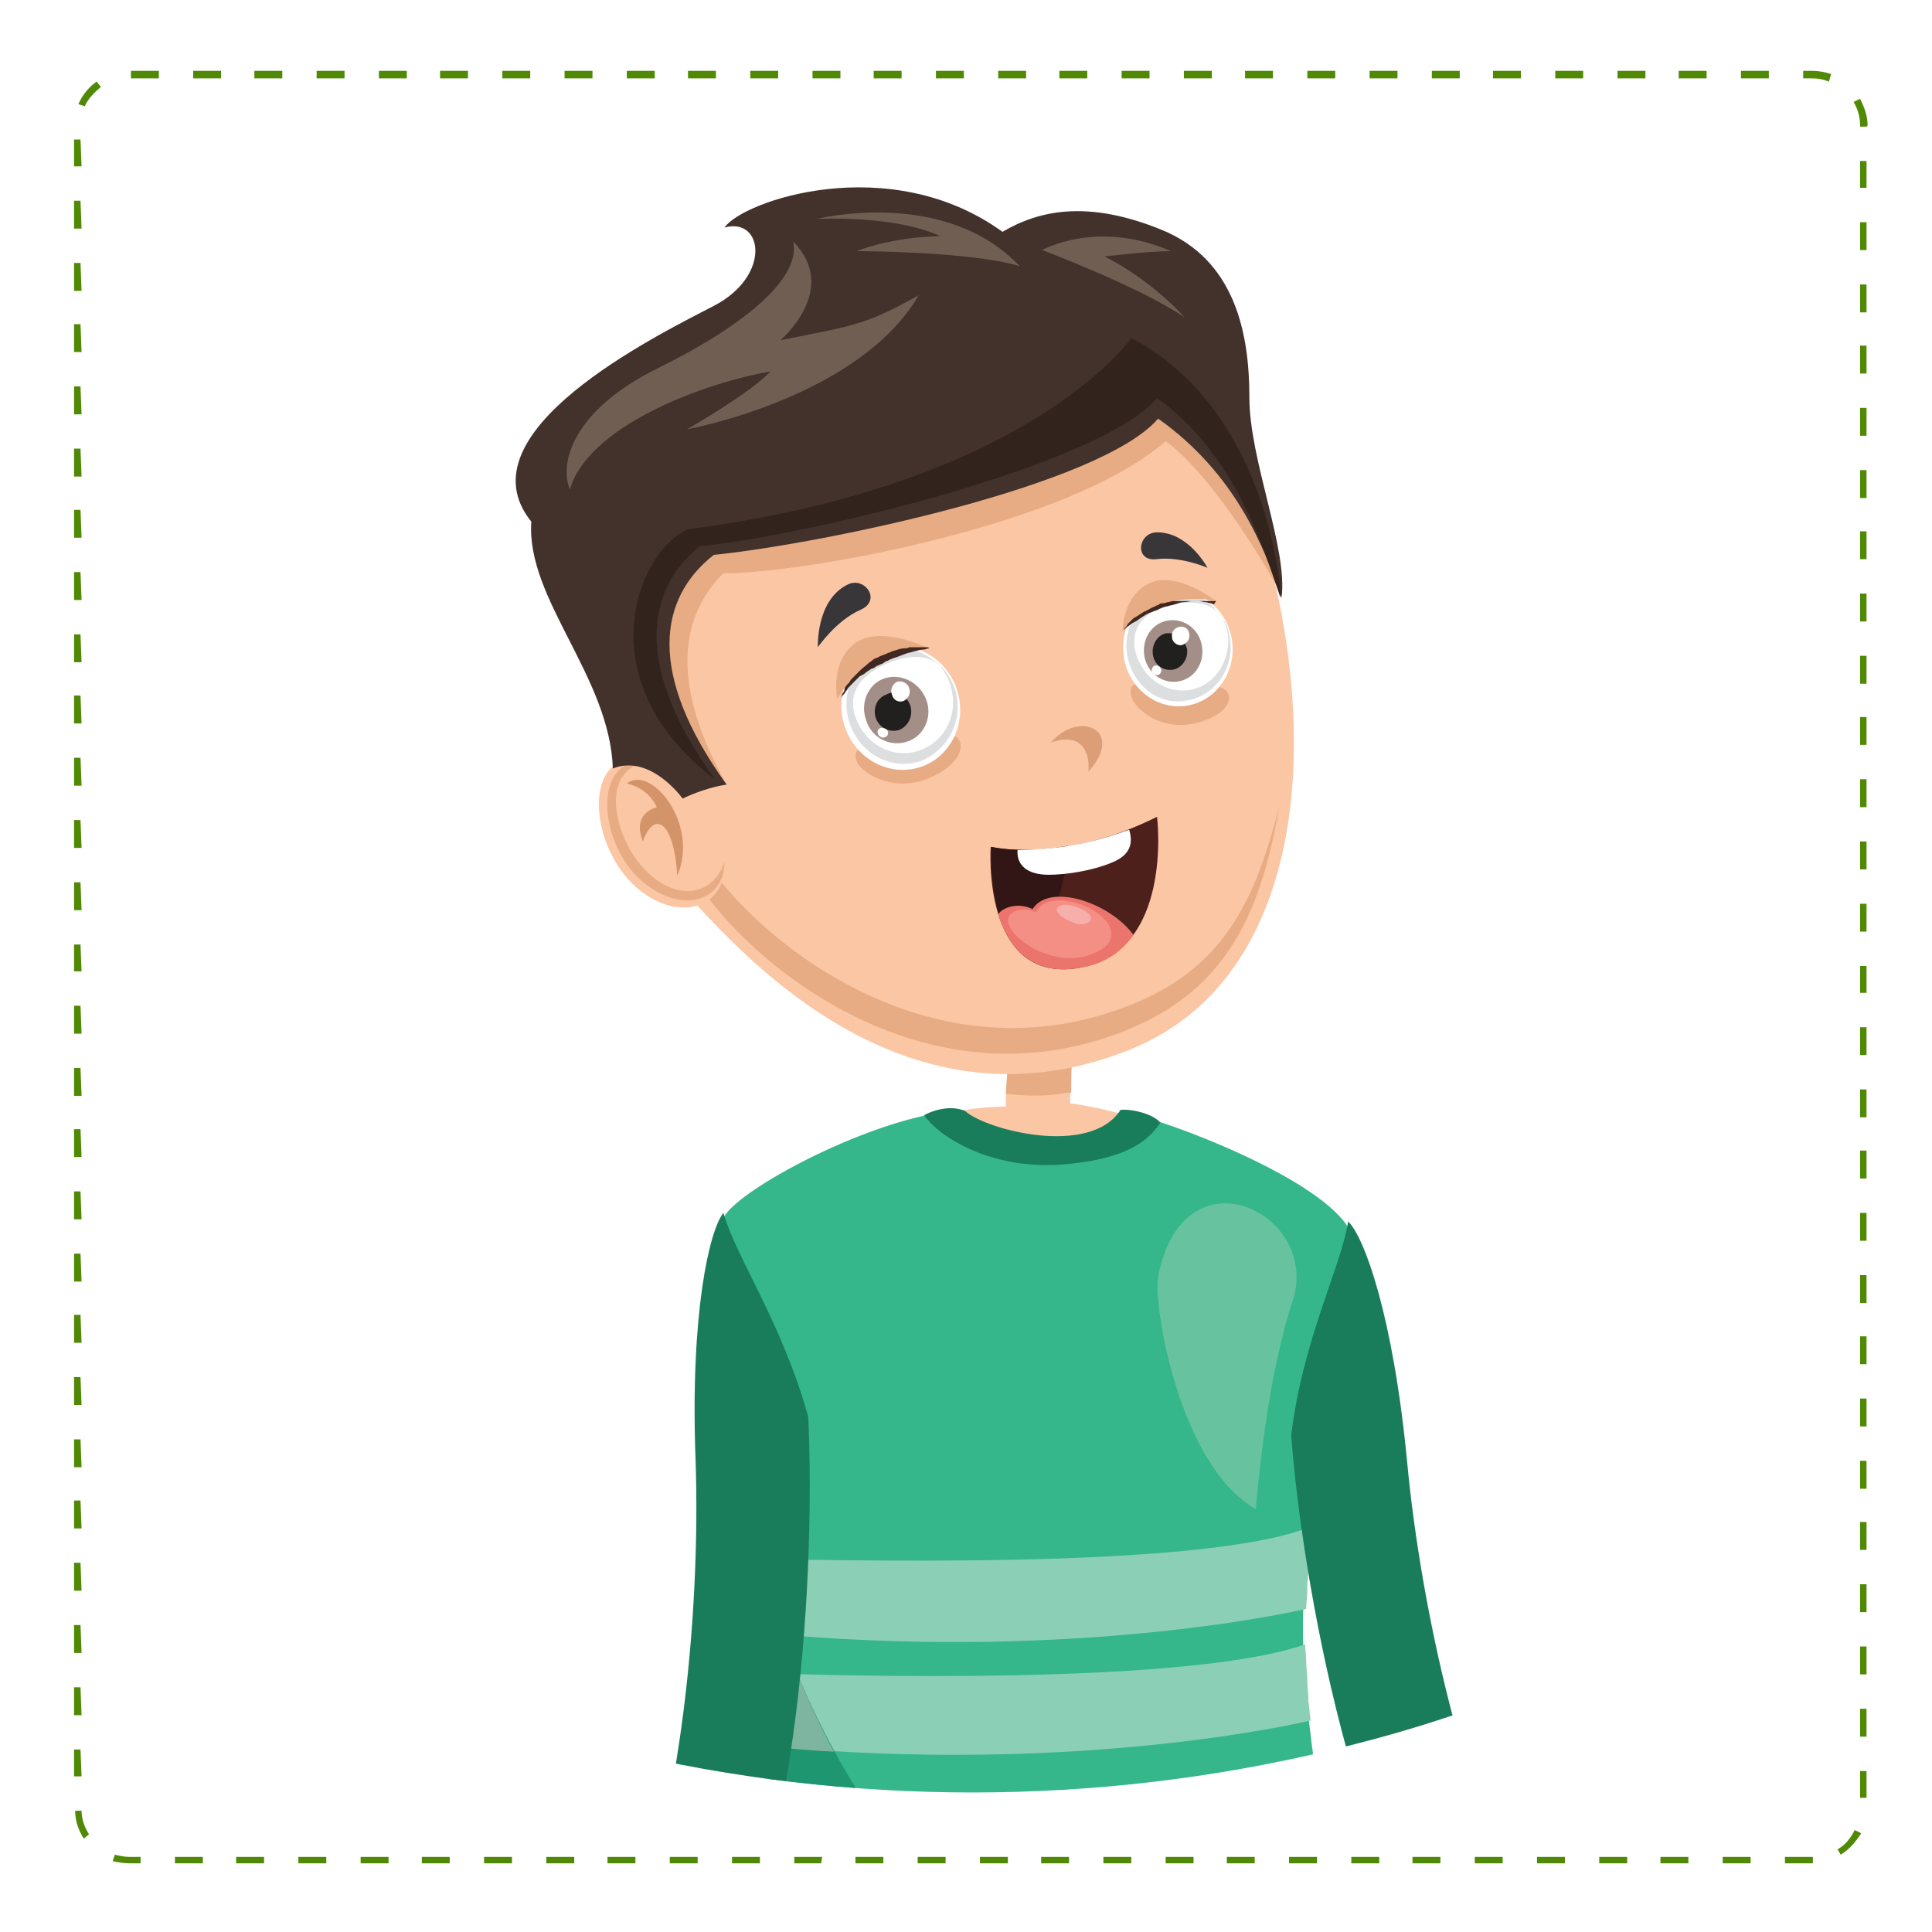 <?xml version="1.0" encoding="utf-8"?>
<!-- Generator: Adobe Illustrator 21.0.0, SVG Export Plug-In . SVG Version: 6.00 Build 0)  -->
<svg version="1.1" id="Layer_1" xmlns="http://www.w3.org/2000/svg" xmlns:xlink="http://www.w3.org/1999/xlink" x="0px" y="0px"
	 viewBox="0 0 180 180" style="enable-background:new 0 0 180 180;" xml:space="preserve">
<style type="text/css">
	.st0{fill:#FFFFFF;}
	.st1{display:none;}
	.st2{display:inline;}
	.st3{fill:url(#SVGID_1_);}
	.st4{fill:#508906;}
	.st5{clip-path:url(#SVGID_4_);}
	.st6{fill:#FBC6A4;}
	.st7{fill:#E8AC84;}
	.st8{fill:#35B78B;}
	.st9{fill:#67C2A0;}
	.st10{fill:#8CCFB7;}
	.st11{fill:#1E9670;}
	.st12{fill:#7DB5A0;}
	.st13{fill:#197D5B;}
	.st14{fill:#DC9E76;}
	.st15{fill:#DCDEDF;}
	.st16{fill:#A38F88;}
	.st17{fill:#221F1F;}
	.st18{fill:#412820;}
	.st19{fill:#383638;}
	.st20{fill:#4D201C;}
	.st21{fill:#311615;}
	.st22{fill:#EB756C;}
	.st23{fill:#F48F86;}
	.st24{fill:#F7AFAC;}
	.st25{fill:#D4946A;}
	.st26{fill:#43322C;}
	.st27{fill:#715E53;}
	.st28{fill:#32241D;}
	.st29{fill:#CD7754;}
</style>
<rect class="st0" width="180" height="180"/>
<rect class="st0" width="180" height="180"/>
<g>
	<g>
		<g>
			<g class="st1">
				<g class="st2">
					<g>
						
							<radialGradient id="SVGID_1_" cx="96.333" cy="287" r="167.166" gradientTransform="matrix(1 0 0 -1 0 371)" gradientUnits="userSpaceOnUse">
							<stop  offset="0.173" style="stop-color:#FFFFFF"/>
							<stop  offset="1" style="stop-color:#36CDFF;stop-opacity:0.3"/>
						</radialGradient>
						<rect id="SVGID_2_" x="0.4" y="0.1" class="st3" width="180" height="180"/>
					</g>
				</g>
			</g>
			<g>
				<g>
					<g>
						<path class="st4" d="M168.9,173.6h-2.6V173h2.6V173.6z M163.1,173.6h-2.6V173h2.6V173.6z M157.3,173.6h-2.6V173h2.6V173.6z
							 M151.5,173.6H149V173h2.6v0.6H151.5z M145.8,173.6h-2.6V173h2.6V173.6z M140,173.6h-2.6V173h2.6V173.6z M134.2,173.6h-2.6
							V173h2.6V173.6z M128.5,173.6h-2.6V173h2.6V173.6z M122.7,173.6h-2.6V173h2.6V173.6z M116.9,173.6h-2.6V173h2.6V173.6z
							 M111.2,173.6h-2.6V173h2.6V173.6z M105.4,173.6h-2.6V173h2.6V173.6z M99.6,173.6H97V173h2.6V173.6z M93.9,173.6h-2.6V173h2.6
							V173.6z M88.1,173.6h-2.6V173h2.6V173.6z M82.3,173.6h-2.6V173h2.6V173.6z M76.5,173.6H74V173h2.6L76.5,173.6L76.5,173.6z
							 M70.8,173.6h-2.6V173h2.6V173.6z M65,173.6h-2.6V173H65V173.6z M59.2,173.6h-2.6V173h2.6V173.6z M53.5,173.6h-2.6V173h2.6
							V173.6z M47.7,173.6h-2.6V173h2.6V173.6z M41.9,173.6h-2.6V173h2.6V173.6z M36.2,173.6h-2.6V173h2.6V173.6z M30.4,173.6h-2.6
							V173h2.6V173.6z M24.6,173.6H22V173h2.6V173.6z M18.9,173.6h-2.6V173h2.6V173.6z M13.1,173.6H12c-0.5,0-1-0.1-1.5-0.2l0.2-0.6
							c0.4,0.1,0.9,0.2,1.3,0.2h1.1V173.6z M171.5,172.8l-0.3-0.5c0.7-0.4,1.2-1,1.6-1.8l0.6,0.3
							C172.9,171.6,172.3,172.3,171.5,172.8z M7.8,171.3c-0.5-0.8-0.8-1.7-0.8-2.6h0.6c0,0.8,0.3,1.6,0.7,2.2L7.8,171.3z
							 M173.9,167.5h-0.6V165h0.6V167.5z M7.6,165.5H6.9V163h0.6L7.6,165.5L7.6,165.5z M173.9,161.8h-0.6v-2.6h0.6V161.8z
							 M7.6,159.8H6.9v-2.6h0.6L7.6,159.8L7.6,159.8z M173.9,156h-0.6v-2.6h0.6V156z M7.6,154H6.9v-2.6h0.6L7.6,154L7.6,154z
							 M173.9,150.2h-0.6v-2.6h0.6V150.2z M7.6,148.2H6.9v-2.6h0.6L7.6,148.2L7.6,148.2z M173.9,144.4h-0.6v-2.6h0.6V144.4z
							 M7.6,142.4H6.9v-2.6h0.6L7.6,142.4L7.6,142.4z M173.9,138.7h-0.6v-2.6h0.6V138.7z M7.6,136.7H6.9v-2.6h0.6L7.6,136.7
							L7.6,136.7z M173.9,132.9h-0.6v-2.6h0.6V132.9z M7.6,130.9H6.9v-2.6h0.6L7.6,130.9L7.6,130.9z M173.9,127.1h-0.6v-2.6h0.6
							V127.1z M7.6,125.1H6.9v-2.6h0.6L7.6,125.1L7.6,125.1z M173.9,121.4h-0.6v-2.6h0.6V121.4z M7.6,119.4H6.9v-2.6h0.6L7.6,119.4
							L7.6,119.4z M173.9,115.6h-0.6V113h0.6V115.6z M7.6,113.6H6.9V111h0.6L7.6,113.6L7.6,113.6z M173.9,109.8h-0.6v-2.6h0.6V109.8
							z M7.6,107.8H6.9v-2.6h0.6L7.6,107.8L7.6,107.8z M173.9,104.1h-0.6v-2.6h0.6V104.1z M7.6,102.1H6.9v-2.6h0.6L7.6,102.1
							L7.6,102.1z M173.9,98.3h-0.6v-2.6h0.6V98.3z M7.6,96.3H6.9v-2.6h0.6L7.6,96.3L7.6,96.3z M173.9,92.5h-0.6V90h0.6V92.5z
							 M7.6,90.5H6.9V88h0.6L7.6,90.5L7.6,90.5z M173.9,86.8h-0.6v-2.6h0.6V86.8z M7.6,84.8H6.9v-2.6h0.6L7.6,84.8L7.6,84.8z
							 M173.9,81h-0.6v-2.6h0.6V81z M7.6,79H6.9v-2.6h0.6L7.6,79L7.6,79z M173.9,75.2h-0.6v-2.6h0.6V75.2z M7.6,73.2H6.9v-2.6h0.6
							L7.6,73.2L7.6,73.2z M173.9,69.4h-0.6v-2.6h0.6V69.4z M7.6,67.4H6.9v-2.6h0.6L7.6,67.4L7.6,67.4z M173.9,63.7h-0.6v-2.6h0.6
							V63.7z M7.6,61.7H6.9v-2.6h0.6L7.6,61.7L7.6,61.7z M173.9,57.9h-0.6v-2.6h0.6V57.9z M7.6,55.9H6.9v-2.6h0.6L7.6,55.9L7.6,55.9
							z M173.9,52.1h-0.6v-2.6h0.6V52.1z M7.6,50.1H6.9v-2.6h0.6L7.6,50.1L7.6,50.1z M173.9,46.4h-0.6v-2.6h0.6V46.4z M7.6,44.4H6.9
							v-2.6h0.6L7.6,44.4L7.6,44.4z M173.9,40.6h-0.6V38h0.6V40.6z M7.6,38.6H6.9V36h0.6L7.6,38.6L7.6,38.6z M173.9,34.8h-0.6v-2.6
							h0.6V34.8z M7.6,32.8H6.9v-2.6h0.6L7.6,32.8L7.6,32.8z M173.9,29.1h-0.6v-2.6h0.6V29.1z M7.6,27.1H6.9v-2.6h0.6L7.6,27.1
							L7.6,27.1z M173.9,23.3h-0.6v-2.6h0.6V23.3z M7.6,21.3H6.9v-2.6h0.6L7.6,21.3L7.6,21.3z M173.9,17.5h-0.6V15h0.6V17.5z
							 M7.6,15.5H6.9V13h0.6L7.6,15.5L7.6,15.5z M173.9,11.8h-0.6v-0.1c0-0.8-0.2-1.5-0.6-2.2l0.6-0.3c0.4,0.8,0.7,1.6,0.7,2.5
							L173.9,11.8L173.9,11.8z M7.9,9.9L7.3,9.7c0.4-0.9,1-1.6,1.7-2.1l0.4,0.5C8.8,8.6,8.2,9.2,7.9,9.9z M170.4,7.6
							c-0.5-0.2-1-0.3-1.6-0.3H168V6.6h0.8c0.6,0,1.2,0.1,1.8,0.3L170.4,7.6z M164.8,7.3h-2.6V6.6h2.6V7.3z M159,7.3h-2.6V6.6h2.6
							V7.3z M153.3,7.3h-2.6V6.6h2.6V7.3z M147.5,7.3h-2.6V6.6h2.6V7.3z M141.7,7.3h-2.6V6.6h2.6V7.3z M136,7.3h-2.6V6.6h2.6V7.3z
							 M130.2,7.3h-2.6V6.6h2.6V7.3z M124.4,7.3h-2.6V6.6h2.6V7.3z M118.6,7.3H116V6.6h2.6V7.3z M112.9,7.3h-2.6V6.6h2.6V7.3z
							 M107.1,7.3h-2.6V6.6h2.6V7.3z M101.3,7.3h-2.6V6.6h2.6V7.3z M95.6,7.3H93V6.6h2.6V7.3z M89.8,7.3h-2.6V6.6h2.6V7.3z M84,7.3
							h-2.6V6.6H84V7.3z M78.3,7.3h-2.6V6.6h2.6V7.3z M72.5,7.3h-2.6V6.6h2.6V7.3z M66.7,7.3h-2.6V6.6h2.6V7.3z M61,7.3h-2.6V6.6H61
							V7.3z M55.2,7.3h-2.6V6.6h2.6V7.3z M49.4,7.3h-2.6V6.6h2.6V7.3z M43.6,7.3H41V6.6h2.6V7.3z M37.9,7.3h-2.6V6.6h2.6V7.3z
							 M32.1,7.3h-2.6V6.6h2.6V7.3z M26.3,7.3h-2.6V6.6h2.6V7.3z M20.6,7.3H18V6.6h2.6V7.3z M14.8,7.3h-2.6V6.6h2.6
							C14.8,6.6,14.8,7.3,14.8,7.3z"/>
					</g>
				</g>
			</g>
		</g>
	</g>
</g>
<g>
	<g>
		<g>
			<g>
				<g>
					<g>
						<defs>
							<ellipse id="SVGID_3_" cx="90.6" cy="50" rx="129.7" ry="117"/>
						</defs>
						<clipPath id="SVGID_4_">
							<use xlink:href="#SVGID_3_"  style="overflow:visible;"/>
						</clipPath>
						<g class="st5">
							<g>
								<path class="st6" d="M100.1,95.1c0,0-0.4,2.1-0.4,7.7c4.8,0.6,11.2,3,11.2,3s-0.2,2.9-10.4,4.6s-16.9-5.3-16.9-5.3
									s4.8-2,10.1-2c0-2.2,0.5-7.7,0.5-7.7L100.1,95.1z"/>
								<path class="st7" d="M99.5,101.8c-2.1,0.4-4,0.3-5.8,0.1c0.2-2.5,0.5-6.5,0.5-6.5l6-0.3c0,0-0.4,1.9-0.4,6.7
									C99.7,101.8,99.6,101.8,99.5,101.8z"/>
								<g>
									<path class="st8" d="M67.3,113.9C63.5,128,70.9,155,71.7,196c2,2.8,54.7-0.5,55.7-2.2c0.9-1.7-5.6-25.2-6-41.1
										c-0.3-15.9,6.8-33.3,4.4-38c-2.4-4.8-17.2-10.4-21.1-11.1c-0.6,4.9-14.2,2.9-15.8-0.1C80.7,104.2,67.1,111.7,67.3,113.9z"
										/>
									<path class="st9" d="M117,140.6c0.6-6.9,1.7-14.1,3.4-19.3c2.8-8.2-10.1-14.6-12.5-2.4C107.4,121.6,109.9,136.6,117,140.6z
										"/>
									<path class="st10" d="M69.1,155.8c9.4,0.4,41.7,1.2,52.5-2.6l0,0c0,0.5,0.1,1.1,0.1,1.6v0.1c0,0.5,0.1,1.1,0.1,1.6
										c0,0.1,0,0.1,0,0.2c0,0.5,0.1,1,0.1,1.5c0,0.1,0,0.2,0,0.3c0.1,0.6,0.1,1.1,0.2,1.7v0.1c-4.8,1.1-25.4,5-52.4,2.2
										C69.5,160.2,69.2,158,69.1,155.8z M68,145.2c0.2,2.1,0.4,4.4,0.7,6.7c26.9,2.9,47.6-0.8,53-2c0-0.6,0.1-1.2,0.1-1.8
										c0-0.1,0-0.3,0-0.4c0-0.5,0.1-0.9,0.1-1.4c0-0.2,0-0.3,0-0.5c0-0.5,0.1-0.9,0.1-1.4c0-0.2,0-0.3,0-0.4
										c0.1-0.6,0.1-1.2,0.2-1.8C112.1,146.4,76.8,145.3,68,145.2z"/>
									<path class="st11" d="M74.2,195c17.5,2.4,45.9-0.5,51.9-2.7c-42.6,0.8-55.8-40.8-57.6-58.3C68.5,134,71.8,164.6,74.2,195z"
										/>
									<g>
										<path class="st12" d="M71.3,162.7c2.2,0.2,4.3,0.4,6.4,0.5c-1.3-2.4-2.4-4.8-3.4-7.2c-1.3,0-2.6-0.1-3.6-0.1
											C70.9,158.1,71.1,160.3,71.3,162.7z"/>
										<path class="st12" d="M69.6,145c0.2,2,0.5,4.3,0.7,6.8c0.9,0.1,1.7,0.1,2.5,0.2c-0.9-2.4-1.6-4.7-2.2-7
											C70.2,145,69.9,145,69.6,145z"/>
									</g>
									<path class="st13" d="M98.9,108.5c5.1-0.4,7.8-1.7,9.2-3.9c-0.5-0.7-2.4-1.3-3.7-1.2c-2.8,4.4-12.5,1.9-14.5,0.1
										c-1.4-0.6-3.1,0-3.8,0.4C87.2,105.6,91.9,109,98.9,108.5z"/>
								</g>
								<g>
									<path class="st6" d="M60.3,53.7C68.9,36,108.1,24.9,115,42.1c8.8,22,8.3,48.7-10,55.8c-20.4,8-35.2-8.2-41.1-14.7
										C55.2,73.5,57.9,59.6,60.3,53.7z"/>
									<path class="st7" d="M61.3,68.3l-2.4-13l0.5-5l17.1-6.6l21.1-8.3c0,0,16.1-0.5,18.3,5.3c2.2,5.7,3,13.8,3,13.8
										s-5.5-9.9-10.3-13.4c-9.1,8-34.3,12.4-41.2,12.3c-6.4,6.4-2.1,15.4,0.3,19.7L61.3,68.3z"/>
									<path class="st7" d="M119.2,75.1c-1.6,9-4.3,16.9-14.3,20.9c-20,8-37.1-8.2-40.4-14.7c-4.8-9.4-4.6-18.4-3-24.6
										c-1.1,6-0.7,13.9,3.5,22.2c3.3,6.6,20.4,22.7,40.4,14.7C114.5,90,117.1,83.1,119.2,75.1z"/>
									<path class="st14" d="M101.4,71.9c3.5-3.9-0.9-5.8-3.5-2.7C100.5,68.2,101.6,69.8,101.4,71.9z"/>
									<g>
										<path class="st7" d="M88.3,68.4c1.7,0.1,1.9,2.3-1.3,3.9c-3.4,1.7-6.5-0.1-7.1-1.2c-0.7-1.5,0.8-1.5,0.8-1.5
											S86.7,68.3,88.3,68.4z"/>
										
											<ellipse transform="matrix(0.944 -0.331 0.331 0.944 -17.092 31.518)" class="st0" cx="83.9" cy="65.9" rx="5.5" ry="5.8"/>
										<path class="st15" d="M85.8,70.9c-2.7,0.9-5.6-0.6-6.6-3.4s0.3-5.9,3-6.8c2-0.7,4-0.1,5.4,1.4C86.5,61,85,61,83.2,61.6
											c-2.5,0.9-4.4,2.6-3.5,5.2s3.6,4,6,3.1c2.5-0.9,3.7-3.6,2.8-6.2c-0.2-0.6-0.5-1.1-0.8-1.5c0-0.1,0-0.1,0-0.1
											c0.5,0.5,0.9,1.2,1.2,1.9C89.9,66.8,88.5,69.8,85.8,70.9z"/>
										<path class="st16" d="M82.4,63.2c-1.5,0.5-2.3,2.3-1.7,3.9c0.5,1.7,2.3,2.5,3.8,2c1.6-0.5,2.4-2.3,1.8-3.9
											S84,62.7,82.4,63.2z"/>
										<path class="st17" d="M82.6,64.7c-0.9,0.3-1.3,1.3-1,2.2c0.3,0.9,1.3,1.4,2.2,1.1c0.9-0.4,1.3-1.4,1-2.3
											C84.4,64.7,83.5,64.2,82.6,64.7z"/>
										<path class="st0" d="M83.6,63.5c-0.4,0.2-0.7,0.7-0.5,1.2c0.1,0.5,0.6,0.8,1.1,0.6c0.4-0.2,0.7-0.7,0.5-1.2
											C84.6,63.7,84.1,63.4,83.6,63.5z"/>
										<path class="st0" d="M82.1,67.8c-0.3,0.1-0.4,0.3-0.3,0.6c0.1,0.2,0.4,0.4,0.6,0.3c0.3-0.1,0.4-0.3,0.3-0.6
											C82.6,67.9,82.3,67.8,82.1,67.8z"/>
										<path class="st7" d="M86.5,60.4c0,0-4.4-2.2-6.8-0.5c-2.4,1.7-1.7,5.2-1.7,5.2C81,60.1,86.5,60.4,86.5,60.4z"/>
										<path class="st18" d="M86.6,60.4c-0.1-0.1-0.2-0.1-0.3-0.1s-0.3,0-0.5,0s-0.5,0-0.7,0c-0.1,0-0.3,0-0.4,0
											c-0.1,0.1-0.3,0.1-0.4,0.1c-0.3,0-0.6,0.1-0.9,0.2c-0.1,0-0.2,0.1-0.4,0.1c0,0.1-0.1,0.1-0.2,0.1l-0.2,0.1
											c-0.2,0.1-0.3,0.1-0.5,0.2c-0.1,0-0.2,0.1-0.4,0.2c-0.1,0-0.3,0.1-0.4,0.2s-0.3,0.2-0.4,0.3c-0.2,0.2-0.5,0.4-0.7,0.6
											c-0.2,0.2-0.4,0.4-0.6,0.6c-0.1,0.1-0.2,0.2-0.3,0.3s-0.1,0.2-0.2,0.3c-0.2,0.2-0.3,0.3-0.4,0.5c0,0.2-0.1,0.4-0.2,0.5
											c-0.1,0.3-0.2,0.4-0.2,0.4s0.1-0.1,0.3-0.3c0.1-0.1,0.2-0.3,0.3-0.4c0.1-0.2,0.2-0.3,0.4-0.5c0.1-0.1,0.3-0.3,0.5-0.5
											c0.1-0.1,0.2-0.2,0.3-0.3c0.1,0,0.1-0.1,0.2-0.1s0.1-0.1,0.2-0.1c0.2-0.2,0.4-0.3,0.7-0.5c0.1,0,0.3-0.1,0.4-0.2
											c0.1-0.1,0.3-0.1,0.4-0.2c0.1,0,0.3-0.1,0.4-0.2c0.1-0.1,0.3-0.1,0.4-0.2c0.2-0.1,0.5-0.2,0.8-0.3s0.5-0.2,0.8-0.3
											c0.2-0.1,0.5-0.1,0.7-0.2c0.4-0.1,0.8-0.2,1.1-0.2C86.4,60.4,86.6,60.4,86.6,60.4L86.6,60.4z"/>
									</g>
									<path class="st19" d="M76.2,60.3c0,0-0.2-4.3,2.7-5.8c1.6-0.9,3.3,1.4,1.3,2.3C77.9,57.8,76.2,60.3,76.2,60.3z"/>
									<path class="st19" d="M112.5,52.9c0,0-1.8-3.4-4.8-3.3c-1.7,0.1-2,2.7,0,2.5C110,51.8,112.5,52.9,112.5,52.9z"/>
									<g>
										<g>
											<path class="st7" d="M113.6,64c1.5,0.4,1.3,2.4-1.9,3.3c-3.5,1-6-1.3-6.3-2.4c-0.4-1.5,1-1.2,1-1.2S112.1,63.6,113.6,64z
												"/>
											
												<ellipse transform="matrix(0.991 -0.131 0.131 0.991 -6.986 14.941)" class="st0" cx="109.8" cy="60.4" rx="5.1" ry="5.4"/>
											<path class="st15" d="M110.4,65.3c-2.6,0.4-5-1.6-5.4-4.4s1.5-5.4,4.1-5.7c1.9-0.3,3.6,0.7,4.6,2.2
												c-0.7-1.1-2.1-1.4-3.8-1.2c-2.4,0.3-4.5,1.6-4.2,4.1c0.4,2.5,2.6,4.3,5,4c2.4-0.3,4-2.7,3.7-5.2
												c-0.1-0.6-0.3-1.1-0.5-1.5c0.4,0.5,0.6,1.2,0.7,1.9C115,62.3,113.2,64.9,110.4,65.3z"/>
											<path class="st16" d="M108.9,57.8c-1.5,0.2-2.5,1.6-2.3,3.2s1.6,2.7,3.1,2.5s2.5-1.6,2.3-3.2
												C111.8,58.7,110.4,57.6,108.9,57.8z"/>
											<path class="st17" d="M108.7,59c-0.8,0.1-1.4,1-1.3,1.9c0.1,1,0.9,1.6,1.8,1.5c0.9-0.1,1.5-1,1.4-1.9
												C110.4,59.6,109.6,58.9,108.7,59z"/>
											<path class="st0" d="M109.9,58.4c-0.5,0.1-0.8,0.5-0.7,1c0,0.4,0.5,0.8,0.9,0.7c0.4-0.1,0.8-0.5,0.7-1
												C110.8,58.6,110.3,58.3,109.9,58.4z"/>
											<path class="st0" d="M107.7,62c-0.3,0-0.4,0.3-0.4,0.5c0.1,0.3,0.3,0.4,0.5,0.4c0.3,0,0.4-0.3,0.4-0.5
												C108.1,62.1,107.9,62,107.7,62z"/>
											<path class="st7" d="M113.3,56c0,0-3.6-2.8-6.1-1.7c-2.6,1.1-2.6,4.4-2.6,4.4C108.3,54.7,113.3,56,113.3,56z"/>
											<path class="st18" d="M113.1,56.3c-0.1,0-0.2-0.1-0.3-0.1c-0.2,0-0.3-0.1-0.5-0.1s-0.4-0.1-0.6-0.1c-0.2,0-0.3,0-0.4,0
												c-0.2,0-0.3,0-0.4,0c-0.2,0-0.5,0-0.8,0c-0.1,0-0.3,0-0.4,0s-0.1,0-0.2,0h-0.2c-0.2,0-0.3,0.1-0.5,0.1
												c-0.1,0-0.2,0.1-0.4,0.1c-0.1,0-0.3,0-0.4,0.1c-0.1,0.1-0.3,0.1-0.4,0.2c-0.3,0.1-0.6,0.3-0.8,0.4
												c-0.3,0.1-0.5,0.3-0.7,0.4c-0.1,0.1-0.2,0.1-0.3,0.2c-0.1,0-0.2,0.1-0.3,0.2c-0.1,0.1-0.3,0.3-0.4,0.4
												c-0.1,0.2-0.2,0.3-0.3,0.4c-0.1,0.2-0.2,0.3-0.2,0.3s0.1-0.1,0.3-0.3c0.1-0.1,0.3-0.2,0.4-0.3s0.3-0.2,0.5-0.3
												c0.2-0.1,0.4-0.3,0.6-0.4c0.1-0.1,0.2-0.1,0.3-0.2c0.1,0,0.1-0.1,0.2-0.1s0.1-0.1,0.2-0.1c0.3-0.1,0.5-0.2,0.8-0.3
												c0.1-0.1,0.3-0.1,0.4-0.2c0.1,0,0.3-0.1,0.4-0.1s0.3-0.1,0.4-0.1s0.3-0.1,0.4-0.1c0.3-0.1,0.5-0.2,0.8-0.2
												s0.6-0.1,0.8-0.1s0.5,0,0.7,0c0.5,0,0.8,0,1.1,0s0.4,0,0.4,0S113.3,56,113.1,56.3z"/>
										</g>
									</g>
									<g>
										<path class="st20" d="M92.3,78.9c0,0-0.9,12.7,8.1,11.3s7.4-14.1,7.4-14.1C99,80.5,92.3,78.9,92.3,78.9z"/>
										<path class="st21" d="M92.4,78.9c0,0-0.5,6.4,2.5,9.6c3.5-2.1,4.4-6.5,4.6-9.7C95.1,79.6,92.4,78.9,92.4,78.9z"/>
										<path class="st22" d="M96.2,84.7c-1.4-0.7-2.9-0.1-3.2,0.5c0.9,2.9,3,5.7,7.4,5c2.4-0.3,4.1-1.5,5.2-3.1
											C103.4,84.1,97.8,82.2,96.2,84.7z"/>
										<path class="st23" d="M101.7,88.9c4.3-1.6,0.2-5.1-3.1-5c-1.3,0-1.8,0.6-2.1,1.1c-0.4-0.2-1.2-0.4-1.9-0.1
											C92,85.9,97.4,90.6,101.7,88.9z"/>
										<path class="st24" d="M100.5,86.1c-1-0.2-2.5-1.1-1.9-1.6c0.5-0.5,2.2,0,2.9,0.7C101.9,85.7,101.4,86.2,100.5,86.1z"/>
										<path class="st0" d="M94.8,79.2c-0.1,1.4,0.9,2.3,2.9,2.3c1.7,0,4.1-0.4,5.8-1.1c1.8-0.7,2.1-1.8,1.7-3.1
											C101.1,78.8,98.3,79.1,94.8,79.2z"/>
									</g>
									<g>
										<path class="st6" d="M67.5,80.7c0,4-4.5,5.3-8.3,1.9s-4.9-10.8-0.8-11.9c3.8-1,6,3.1,6,3.1L67.5,80.7z"/>
										<path class="st7" d="M59.7,82c3.6,3.2,7.8,2.1,7.8-1.7c-1,3.1-4.6,4-7.8,0.3c-2.3-2.7-3.8-8.2,0-9.5
											c0.7-0.2,1.3-0.2,1.9,0C60.8,70.8,60,70.7,59,71C55.2,72,56.2,78.9,59.7,82z"/>
										<path class="st25" d="M61.2,75.2c-1.6,0.5-1.9,1.7-1.3,3.2c1-2.9,2.9-2,3.2,3.2c2.1-4.9-2.5-10.4-4.7-8.6
											C58.4,73,60.3,73.3,61.2,75.2z"/>
									</g>
									<path class="st26" d="M57.1,71.6c-0.3-8.6-8.1-15.8-7.6-23c-6.7-8.3,11.6-17.3,17-20.1s4.6-8.3,1-7.3
										c1.7-2.5,15.4-7.2,25.9,0.4c3.4-2,7.9-3,14.8-0.2c6.9,2.8,8.2,9.7,8.2,15.6s3.6,14.1,3,18.7c-1.6-4.7-4.3-11.6-11.5-16.7
										c-5.3,6.2-30.8,11.6-41.4,12.7c-5.1,4-6.3,11,1.2,21.4c-2.1,0.3-4.1,1.3-4.1,1.3S60.6,70.2,57.1,71.6z"/>
									<path class="st27" d="M72.7,31.7c6.4-1.3,7.8-1.3,12.9-4.2C80,37.1,64,40,64,40s5.8-3.3,7.8-5.4c-6.8,1.2-17.1,5.3-18.7,11
										c-1-2.3,0.1-7.3,8.2-11.3C70,30,74.6,25.7,73.9,22.5C78.3,27,72.7,31.7,72.7,31.7z"/>
									<path class="st27" d="M87.6,22c-4.7,0.1-7.8,1.4-7.8,1.4s10.6,0,15.2,1.4c-7-7.4-18.9-4.4-18.9-4.4S83.3,20,87.6,22z"/>
									<path class="st27" d="M110.4,29.6c-3.6-3.9-7.5-5.7-7.5-5.7s4-0.5,6.2-0.5c-6.9-3-12-0.1-12-0.1S106.4,26.8,110.4,29.6z"/>
									<path class="st28" d="M119.3,55.7c-1.6-4.7-4.3-13.5-11.5-18.6c-5.3,6.2-32,12.7-42.6,13.8c-5.1,4.1-6.1,11.3,1.4,21.7
										c-12-9.1-7.3-21.2-2.5-23.3c31.8-4.1,41.3-17.8,41.3-17.8C118.4,38.3,119.4,55.6,119.3,55.7z"/>
								</g>
								<g>
									<g>
										<path class="st6" d="M65.8,158.6c-3.6,20.1-8.7,31.9-8.7,31.9s-5.2-0.7-5.3,1c-0.2,1.6,2.8,1.9,2.8,1.9s-2.8,3.4-4,4.7
											c-1.5,1.7-0.3,2.9,1.3,1.7c0.9-0.7,2.5-2.1,2.6-2.1c-0.1,0.3-1.7,2.5-2.5,3.8c-1.3,1.9,0.7,3,1.8,1.3
											c0.3-0.6,2.4-3.6,2.5-3.7c-0.1,0.2-1.3,3-1.8,4.2c-0.6,1.4,1,2.2,1.9,0.6c0.4-0.7,1.9-3.8,2-3.9c-0.1,0.7-1.1,3.4-0.2,3.9
											c0.9,0.4,1.8-1.1,2.5-3.6c1.9-2.9,2.5-5.8,1.3-7.8c7.9-14.5,10.2-34.6,10.2-34.6S67.4,153.5,65.8,158.6z"/>
										<path class="st7" d="M65.1,164.3c0.3-2.3,0.5-3.2,0.5-5.7c1.8-5.1,6,0.4,6,0.4s-0.7,2.4-1.2,6.8
											C69.8,161,66,161.6,65.1,164.3z"/>
										<path class="st29" d="M58.3,194.3c-1.5,1.4-3.3,0.4-4.2-0.3c-0.1-0.1-0.1-0.2,0-0.3c0.1-0.1,0.2-0.1,0.3,0
											c0.7,0.7,2.3,1.6,3.5,0.4c0.1-0.1,0.2-0.1,0.3,0C58.3,194.2,58.3,194.2,58.3,194.3L58.3,194.3z"/>
									</g>
									<path class="st13" d="M75.3,132c0.5,10,0.2,39.9-9.5,57.1c-4.3,0.9-7.6-1.2-8.9-3.8c6.6-13.7,8.4-35.4,7.9-49.4
										c-0.5-13.6,1.3-21.3,2.6-22.9C68.5,117,72.9,123.3,75.3,132z"/>
								</g>
								<g>
									<g>
										<path class="st6" d="M133.3,158.8c6.1,19.4,12.7,30.5,12.7,30.5s5-1.2,5.4,0.4c0.4,1.7-2.5,2.3-2.5,2.3s3.2,2.9,4.6,4.1
											c1.7,1.5,0.6,2.9-1.1,1.9c-1.1-0.6-2.8-1.8-2.9-1.8c0.1,0.2,1.9,2.2,2.9,3.4c1.4,1.7-0.4,3-1.7,1.5
											c-0.4-0.5-2.9-3.2-3-3.3c0.1,0.1,1.7,2.7,2.3,3.9c0.8,1.4-0.7,2.3-1.8,0.9c-0.5-0.6-2.4-3.5-2.5-3.6
											c0.2,0.7,1.5,3.2,0.7,3.8c-0.8,0.6-1.9-0.8-2.9-3.2c-2.3-2.7-3.2-5.5-2.3-7.6c-9.8-13.3-14.6-33-14.6-33
											S130.8,154,133.3,158.8z"/>
										<path class="st7" d="M134.3,164.4c-0.6-2.2-0.9-3.1-1.2-5.6c-2.4-4.8-5.9,1.2-5.9,1.2s1,2.3,2.1,6.6
											C129.3,161.7,133.2,161.9,134.3,164.4z"/>
										<path class="st29" d="M145,193.2c1.7,1.3,3.3,0.1,4-0.8c0.1-0.1,0.1-0.2,0-0.3c-0.1-0.1-0.2-0.1-0.3,0
											c-0.6,0.8-2,1.9-3.4,0.9c-0.1-0.1-0.2-0.1-0.3,0C145,193.1,145,193.1,145,193.2S145.1,193.3,145,193.2z"/>
									</g>
									<path class="st13" d="M120.3,133.7c0.7,10,4.9,39.6,16.7,55.4c4.3,0.3,7.4-2.2,8.3-4.9c-8.4-12.8-12.9-34.1-14.2-48
										c-1.3-13.6-4-21-5.5-22.4C125,117.9,121.4,124.7,120.3,133.7z"/>
								</g>
							</g>
						</g>
					</g>
				</g>
			</g>
		</g>
	</g>
</g>
</svg>
